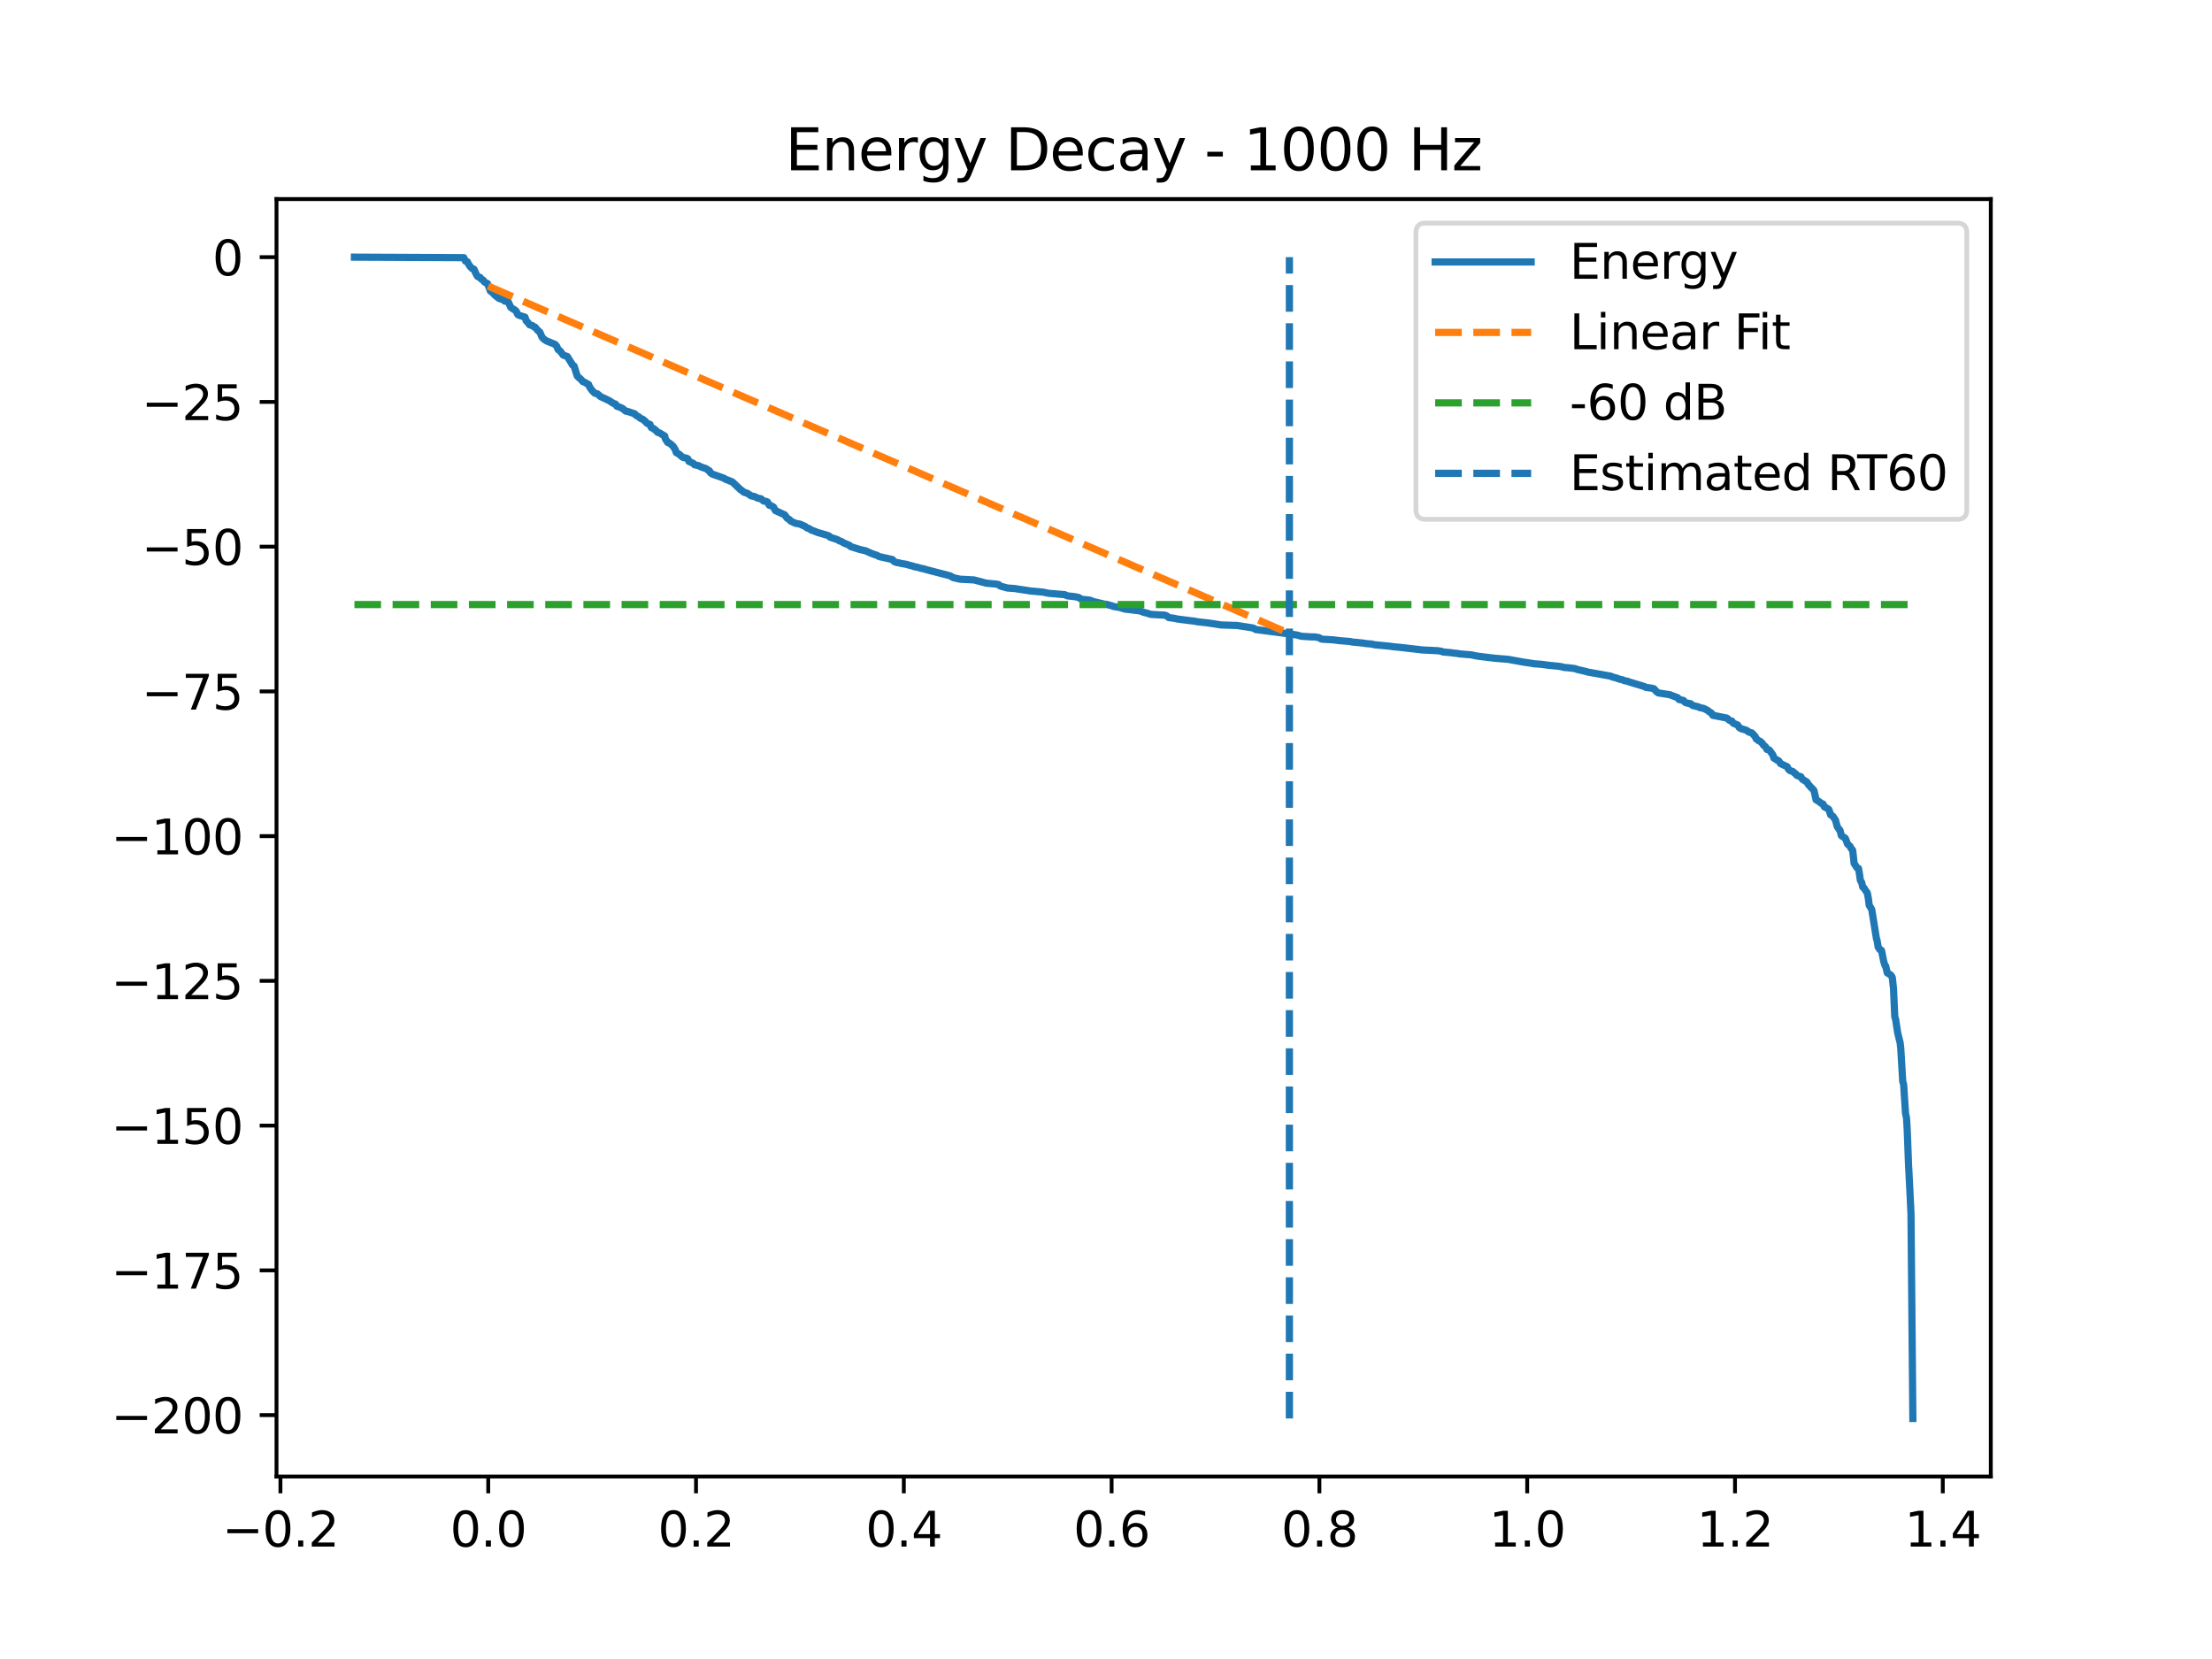 <?xml version="1.0" encoding="utf-8" standalone="no"?>
<!DOCTYPE svg PUBLIC "-//W3C//DTD SVG 1.1//EN"
  "http://www.w3.org/Graphics/SVG/1.1/DTD/svg11.dtd">
<svg xmlns:xlink="http://www.w3.org/1999/xlink" width="460.8pt" height="345.6pt" viewBox="0 0 460.8 345.6" xmlns="http://www.w3.org/2000/svg" version="1.1">
 <defs>
  <style type="text/css">*{stroke-linejoin: round; stroke-linecap: butt}</style>
 </defs>
 <g id="figure_1">
  <g id="patch_1">
   <path d="M 0 345.6 
L 460.8 345.6 
L 460.8 0 
L 0 0 
z
" style="fill: #ffffff"/>
  </g>
  <g id="axes_1">
   <g id="patch_2">
    <path d="M 57.6 307.584 
L 414.72 307.584 
L 414.72 41.472 
L 57.6 41.472 
z
" style="fill: #ffffff"/>
   </g>
   <g id="matplotlib.axis_1">
    <g id="xtick_1">
     <g id="line2d_1">
      <defs>
       <path id="m6e3d373d7e" d="M 0 0 
L 0 3.5 
" style="stroke: #000000; stroke-width: 0.8"/>
      </defs>
      <g>
       <use xlink:href="#m6e3d373d7e" x="58.421" y="307.584" style="stroke: #000000; stroke-width: 0.8"/>
      </g>
     </g>
     <g id="text_1">
      <!-- −0.2 -->
      <g transform="translate(46.279 322.182) scale(0.1 -0.1)">
       <defs>
        <path id="DejaVuSans-2212" d="M 678 2272 
L 4684 2272 
L 4684 1741 
L 678 1741 
L 678 2272 
z
" transform="scale(0.016)"/>
        <path id="DejaVuSans-30" d="M 2034 4250 
Q 1547 4250 1301 3770 
Q 1056 3291 1056 2328 
Q 1056 1369 1301 889 
Q 1547 409 2034 409 
Q 2525 409 2770 889 
Q 3016 1369 3016 2328 
Q 3016 3291 2770 3770 
Q 2525 4250 2034 4250 
z
M 2034 4750 
Q 2819 4750 3233 4129 
Q 3647 3509 3647 2328 
Q 3647 1150 3233 529 
Q 2819 -91 2034 -91 
Q 1250 -91 836 529 
Q 422 1150 422 2328 
Q 422 3509 836 4129 
Q 1250 4750 2034 4750 
z
" transform="scale(0.016)"/>
        <path id="DejaVuSans-2e" d="M 684 794 
L 1344 794 
L 1344 0 
L 684 0 
L 684 794 
z
" transform="scale(0.016)"/>
        <path id="DejaVuSans-32" d="M 1228 531 
L 3431 531 
L 3431 0 
L 469 0 
L 469 531 
Q 828 903 1448 1529 
Q 2069 2156 2228 2338 
Q 2531 2678 2651 2914 
Q 2772 3150 2772 3378 
Q 2772 3750 2511 3984 
Q 2250 4219 1831 4219 
Q 1534 4219 1204 4116 
Q 875 4013 500 3803 
L 500 4441 
Q 881 4594 1212 4672 
Q 1544 4750 1819 4750 
Q 2544 4750 2975 4387 
Q 3406 4025 3406 3419 
Q 3406 3131 3298 2873 
Q 3191 2616 2906 2266 
Q 2828 2175 2409 1742 
Q 1991 1309 1228 531 
z
" transform="scale(0.016)"/>
       </defs>
       <use xlink:href="#DejaVuSans-2212"/>
       <use xlink:href="#DejaVuSans-30" transform="translate(83.789 0)"/>
       <use xlink:href="#DejaVuSans-2e" transform="translate(147.412 0)"/>
       <use xlink:href="#DejaVuSans-32" transform="translate(179.199 0)"/>
      </g>
     </g>
    </g>
    <g id="xtick_2">
     <g id="line2d_2">
      <g>
       <use xlink:href="#m6e3d373d7e" x="101.708" y="307.584" style="stroke: #000000; stroke-width: 0.8"/>
      </g>
     </g>
     <g id="text_2">
      <!-- 0.0 -->
      <g transform="translate(93.756 322.182) scale(0.1 -0.1)">
       <use xlink:href="#DejaVuSans-30"/>
       <use xlink:href="#DejaVuSans-2e" transform="translate(63.623 0)"/>
       <use xlink:href="#DejaVuSans-30" transform="translate(95.41 0)"/>
      </g>
     </g>
    </g>
    <g id="xtick_3">
     <g id="line2d_3">
      <g>
       <use xlink:href="#m6e3d373d7e" x="144.995" y="307.584" style="stroke: #000000; stroke-width: 0.8"/>
      </g>
     </g>
     <g id="text_3">
      <!-- 0.2 -->
      <g transform="translate(137.044 322.182) scale(0.1 -0.1)">
       <use xlink:href="#DejaVuSans-30"/>
       <use xlink:href="#DejaVuSans-2e" transform="translate(63.623 0)"/>
       <use xlink:href="#DejaVuSans-32" transform="translate(95.41 0)"/>
      </g>
     </g>
    </g>
    <g id="xtick_4">
     <g id="line2d_4">
      <g>
       <use xlink:href="#m6e3d373d7e" x="188.282" y="307.584" style="stroke: #000000; stroke-width: 0.8"/>
      </g>
     </g>
     <g id="text_4">
      <!-- 0.4 -->
      <g transform="translate(180.331 322.182) scale(0.1 -0.1)">
       <defs>
        <path id="DejaVuSans-34" d="M 2419 4116 
L 825 1625 
L 2419 1625 
L 2419 4116 
z
M 2253 4666 
L 3047 4666 
L 3047 1625 
L 3713 1625 
L 3713 1100 
L 3047 1100 
L 3047 0 
L 2419 0 
L 2419 1100 
L 313 1100 
L 313 1709 
L 2253 4666 
z
" transform="scale(0.016)"/>
       </defs>
       <use xlink:href="#DejaVuSans-30"/>
       <use xlink:href="#DejaVuSans-2e" transform="translate(63.623 0)"/>
       <use xlink:href="#DejaVuSans-34" transform="translate(95.41 0)"/>
      </g>
     </g>
    </g>
    <g id="xtick_5">
     <g id="line2d_5">
      <g>
       <use xlink:href="#m6e3d373d7e" x="231.57" y="307.584" style="stroke: #000000; stroke-width: 0.8"/>
      </g>
     </g>
     <g id="text_5">
      <!-- 0.6 -->
      <g transform="translate(223.618 322.182) scale(0.1 -0.1)">
       <defs>
        <path id="DejaVuSans-36" d="M 2113 2584 
Q 1688 2584 1439 2293 
Q 1191 2003 1191 1497 
Q 1191 994 1439 701 
Q 1688 409 2113 409 
Q 2538 409 2786 701 
Q 3034 994 3034 1497 
Q 3034 2003 2786 2293 
Q 2538 2584 2113 2584 
z
M 3366 4563 
L 3366 3988 
Q 3128 4100 2886 4159 
Q 2644 4219 2406 4219 
Q 1781 4219 1451 3797 
Q 1122 3375 1075 2522 
Q 1259 2794 1537 2939 
Q 1816 3084 2150 3084 
Q 2853 3084 3261 2657 
Q 3669 2231 3669 1497 
Q 3669 778 3244 343 
Q 2819 -91 2113 -91 
Q 1303 -91 875 529 
Q 447 1150 447 2328 
Q 447 3434 972 4092 
Q 1497 4750 2381 4750 
Q 2619 4750 2861 4703 
Q 3103 4656 3366 4563 
z
" transform="scale(0.016)"/>
       </defs>
       <use xlink:href="#DejaVuSans-30"/>
       <use xlink:href="#DejaVuSans-2e" transform="translate(63.623 0)"/>
       <use xlink:href="#DejaVuSans-36" transform="translate(95.41 0)"/>
      </g>
     </g>
    </g>
    <g id="xtick_6">
     <g id="line2d_6">
      <g>
       <use xlink:href="#m6e3d373d7e" x="274.857" y="307.584" style="stroke: #000000; stroke-width: 0.8"/>
      </g>
     </g>
     <g id="text_6">
      <!-- 0.8 -->
      <g transform="translate(266.905 322.182) scale(0.1 -0.1)">
       <defs>
        <path id="DejaVuSans-38" d="M 2034 2216 
Q 1584 2216 1326 1975 
Q 1069 1734 1069 1313 
Q 1069 891 1326 650 
Q 1584 409 2034 409 
Q 2484 409 2743 651 
Q 3003 894 3003 1313 
Q 3003 1734 2745 1975 
Q 2488 2216 2034 2216 
z
M 1403 2484 
Q 997 2584 770 2862 
Q 544 3141 544 3541 
Q 544 4100 942 4425 
Q 1341 4750 2034 4750 
Q 2731 4750 3128 4425 
Q 3525 4100 3525 3541 
Q 3525 3141 3298 2862 
Q 3072 2584 2669 2484 
Q 3125 2378 3379 2068 
Q 3634 1759 3634 1313 
Q 3634 634 3220 271 
Q 2806 -91 2034 -91 
Q 1263 -91 848 271 
Q 434 634 434 1313 
Q 434 1759 690 2068 
Q 947 2378 1403 2484 
z
M 1172 3481 
Q 1172 3119 1398 2916 
Q 1625 2713 2034 2713 
Q 2441 2713 2670 2916 
Q 2900 3119 2900 3481 
Q 2900 3844 2670 4047 
Q 2441 4250 2034 4250 
Q 1625 4250 1398 4047 
Q 1172 3844 1172 3481 
z
" transform="scale(0.016)"/>
       </defs>
       <use xlink:href="#DejaVuSans-30"/>
       <use xlink:href="#DejaVuSans-2e" transform="translate(63.623 0)"/>
       <use xlink:href="#DejaVuSans-38" transform="translate(95.41 0)"/>
      </g>
     </g>
    </g>
    <g id="xtick_7">
     <g id="line2d_7">
      <g>
       <use xlink:href="#m6e3d373d7e" x="318.144" y="307.584" style="stroke: #000000; stroke-width: 0.8"/>
      </g>
     </g>
     <g id="text_7">
      <!-- 1.0 -->
      <g transform="translate(310.193 322.182) scale(0.1 -0.1)">
       <defs>
        <path id="DejaVuSans-31" d="M 794 531 
L 1825 531 
L 1825 4091 
L 703 3866 
L 703 4441 
L 1819 4666 
L 2450 4666 
L 2450 531 
L 3481 531 
L 3481 0 
L 794 0 
L 794 531 
z
" transform="scale(0.016)"/>
       </defs>
       <use xlink:href="#DejaVuSans-31"/>
       <use xlink:href="#DejaVuSans-2e" transform="translate(63.623 0)"/>
       <use xlink:href="#DejaVuSans-30" transform="translate(95.41 0)"/>
      </g>
     </g>
    </g>
    <g id="xtick_8">
     <g id="line2d_8">
      <g>
       <use xlink:href="#m6e3d373d7e" x="361.432" y="307.584" style="stroke: #000000; stroke-width: 0.8"/>
      </g>
     </g>
     <g id="text_8">
      <!-- 1.2 -->
      <g transform="translate(353.48 322.182) scale(0.1 -0.1)">
       <use xlink:href="#DejaVuSans-31"/>
       <use xlink:href="#DejaVuSans-2e" transform="translate(63.623 0)"/>
       <use xlink:href="#DejaVuSans-32" transform="translate(95.41 0)"/>
      </g>
     </g>
    </g>
    <g id="xtick_9">
     <g id="line2d_9">
      <g>
       <use xlink:href="#m6e3d373d7e" x="404.719" y="307.584" style="stroke: #000000; stroke-width: 0.8"/>
      </g>
     </g>
     <g id="text_9">
      <!-- 1.4 -->
      <g transform="translate(396.767 322.182) scale(0.1 -0.1)">
       <use xlink:href="#DejaVuSans-31"/>
       <use xlink:href="#DejaVuSans-2e" transform="translate(63.623 0)"/>
       <use xlink:href="#DejaVuSans-34" transform="translate(95.41 0)"/>
      </g>
     </g>
    </g>
   </g>
   <g id="matplotlib.axis_2">
    <g id="ytick_1">
     <g id="line2d_10">
      <defs>
       <path id="m3de8c22904" d="M 0 0 
L -3.5 0 
" style="stroke: #000000; stroke-width: 0.8"/>
      </defs>
      <g>
       <use xlink:href="#m3de8c22904" x="57.6" y="294.797" style="stroke: #000000; stroke-width: 0.8"/>
      </g>
     </g>
     <g id="text_10">
      <!-- −200 -->
      <g transform="translate(23.133 298.596) scale(0.1 -0.1)">
       <use xlink:href="#DejaVuSans-2212"/>
       <use xlink:href="#DejaVuSans-32" transform="translate(83.789 0)"/>
       <use xlink:href="#DejaVuSans-30" transform="translate(147.412 0)"/>
       <use xlink:href="#DejaVuSans-30" transform="translate(211.035 0)"/>
      </g>
     </g>
    </g>
    <g id="ytick_2">
     <g id="line2d_11">
      <g>
       <use xlink:href="#m3de8c22904" x="57.6" y="264.643" style="stroke: #000000; stroke-width: 0.8"/>
      </g>
     </g>
     <g id="text_11">
      <!-- −175 -->
      <g transform="translate(23.133 268.442) scale(0.1 -0.1)">
       <defs>
        <path id="DejaVuSans-37" d="M 525 4666 
L 3525 4666 
L 3525 4397 
L 1831 0 
L 1172 0 
L 2766 4134 
L 525 4134 
L 525 4666 
z
" transform="scale(0.016)"/>
        <path id="DejaVuSans-35" d="M 691 4666 
L 3169 4666 
L 3169 4134 
L 1269 4134 
L 1269 2991 
Q 1406 3038 1543 3061 
Q 1681 3084 1819 3084 
Q 2600 3084 3056 2656 
Q 3513 2228 3513 1497 
Q 3513 744 3044 326 
Q 2575 -91 1722 -91 
Q 1428 -91 1123 -41 
Q 819 9 494 109 
L 494 744 
Q 775 591 1075 516 
Q 1375 441 1709 441 
Q 2250 441 2565 725 
Q 2881 1009 2881 1497 
Q 2881 1984 2565 2268 
Q 2250 2553 1709 2553 
Q 1456 2553 1204 2497 
Q 953 2441 691 2322 
L 691 4666 
z
" transform="scale(0.016)"/>
       </defs>
       <use xlink:href="#DejaVuSans-2212"/>
       <use xlink:href="#DejaVuSans-31" transform="translate(83.789 0)"/>
       <use xlink:href="#DejaVuSans-37" transform="translate(147.412 0)"/>
       <use xlink:href="#DejaVuSans-35" transform="translate(211.035 0)"/>
      </g>
     </g>
    </g>
    <g id="ytick_3">
     <g id="line2d_12">
      <g>
       <use xlink:href="#m3de8c22904" x="57.6" y="234.49" style="stroke: #000000; stroke-width: 0.8"/>
      </g>
     </g>
     <g id="text_12">
      <!-- −150 -->
      <g transform="translate(23.133 238.289) scale(0.1 -0.1)">
       <use xlink:href="#DejaVuSans-2212"/>
       <use xlink:href="#DejaVuSans-31" transform="translate(83.789 0)"/>
       <use xlink:href="#DejaVuSans-35" transform="translate(147.412 0)"/>
       <use xlink:href="#DejaVuSans-30" transform="translate(211.035 0)"/>
      </g>
     </g>
    </g>
    <g id="ytick_4">
     <g id="line2d_13">
      <g>
       <use xlink:href="#m3de8c22904" x="57.6" y="204.336" style="stroke: #000000; stroke-width: 0.8"/>
      </g>
     </g>
     <g id="text_13">
      <!-- −125 -->
      <g transform="translate(23.133 208.135) scale(0.1 -0.1)">
       <use xlink:href="#DejaVuSans-2212"/>
       <use xlink:href="#DejaVuSans-31" transform="translate(83.789 0)"/>
       <use xlink:href="#DejaVuSans-32" transform="translate(147.412 0)"/>
       <use xlink:href="#DejaVuSans-35" transform="translate(211.035 0)"/>
      </g>
     </g>
    </g>
    <g id="ytick_5">
     <g id="line2d_14">
      <g>
       <use xlink:href="#m3de8c22904" x="57.6" y="174.182" style="stroke: #000000; stroke-width: 0.8"/>
      </g>
     </g>
     <g id="text_14">
      <!-- −100 -->
      <g transform="translate(23.133 177.982) scale(0.1 -0.1)">
       <use xlink:href="#DejaVuSans-2212"/>
       <use xlink:href="#DejaVuSans-31" transform="translate(83.789 0)"/>
       <use xlink:href="#DejaVuSans-30" transform="translate(147.412 0)"/>
       <use xlink:href="#DejaVuSans-30" transform="translate(211.035 0)"/>
      </g>
     </g>
    </g>
    <g id="ytick_6">
     <g id="line2d_15">
      <g>
       <use xlink:href="#m3de8c22904" x="57.6" y="144.029" style="stroke: #000000; stroke-width: 0.8"/>
      </g>
     </g>
     <g id="text_15">
      <!-- −75 -->
      <g transform="translate(29.495 147.828) scale(0.1 -0.1)">
       <use xlink:href="#DejaVuSans-2212"/>
       <use xlink:href="#DejaVuSans-37" transform="translate(83.789 0)"/>
       <use xlink:href="#DejaVuSans-35" transform="translate(147.412 0)"/>
      </g>
     </g>
    </g>
    <g id="ytick_7">
     <g id="line2d_16">
      <g>
       <use xlink:href="#m3de8c22904" x="57.6" y="113.875" style="stroke: #000000; stroke-width: 0.8"/>
      </g>
     </g>
     <g id="text_16">
      <!-- −50 -->
      <g transform="translate(29.495 117.674) scale(0.1 -0.1)">
       <use xlink:href="#DejaVuSans-2212"/>
       <use xlink:href="#DejaVuSans-35" transform="translate(83.789 0)"/>
       <use xlink:href="#DejaVuSans-30" transform="translate(147.412 0)"/>
      </g>
     </g>
    </g>
    <g id="ytick_8">
     <g id="line2d_17">
      <g>
       <use xlink:href="#m3de8c22904" x="57.6" y="83.722" style="stroke: #000000; stroke-width: 0.8"/>
      </g>
     </g>
     <g id="text_17">
      <!-- −25 -->
      <g transform="translate(29.495 87.521) scale(0.1 -0.1)">
       <use xlink:href="#DejaVuSans-2212"/>
       <use xlink:href="#DejaVuSans-32" transform="translate(83.789 0)"/>
       <use xlink:href="#DejaVuSans-35" transform="translate(147.412 0)"/>
      </g>
     </g>
    </g>
    <g id="ytick_9">
     <g id="line2d_18">
      <g>
       <use xlink:href="#m3de8c22904" x="57.6" y="53.568" style="stroke: #000000; stroke-width: 0.8"/>
      </g>
     </g>
     <g id="text_18">
      <!-- 0 -->
      <g transform="translate(44.237 57.367) scale(0.1 -0.1)">
       <use xlink:href="#DejaVuSans-30"/>
      </g>
     </g>
    </g>
   </g>
   <g id="line2d_19">
    <path d="M 73.833 53.568 
L 96.622 53.674 
L 96.951 54.385 
L 97.348 54.523 
L 97.618 55.046 
L 97.744 55.229 
L 97.925 55.505 
L 98.182 55.763 
L 98.344 55.939 
L 98.565 55.985 
L 98.75 56.104 
L 99.232 57.172 
L 99.296 57.279 
L 99.498 57.595 
L 99.701 57.684 
L 100.017 57.794 
L 100.197 58.083 
L 100.684 58.389 
L 100.865 58.692 
L 101.099 58.849 
L 101.564 59.082 
L 102.154 60.637 
L 102.398 60.755 
L 102.84 61.195 
L 103.002 61.397 
L 103.277 61.623 
L 103.448 61.77 
L 103.701 61.967 
L 104.044 62.205 
L 104.567 62.345 
L 104.923 62.512 
L 105.126 62.719 
L 105.608 62.809 
L 105.906 62.939 
L 106.388 64.006 
L 106.641 64.209 
L 106.952 64.407 
L 107.209 64.54 
L 107.416 64.722 
L 107.534 64.822 
L 107.809 65.429 
L 107.881 65.528 
L 108.043 65.653 
L 108.535 65.811 
L 109.364 66.067 
L 109.626 66.849 
L 110 67.209 
L 110.162 67.456 
L 110.32 67.67 
L 110.97 67.854 
L 111.159 68.052 
L 111.475 68.161 
L 112.074 68.883 
L 112.232 68.994 
L 112.403 69.127 
L 112.516 69.3 
L 112.918 70.271 
L 113.481 70.792 
L 113.648 70.893 
L 113.937 71.065 
L 114.117 71.114 
L 114.383 71.234 
L 115.627 71.739 
L 115.93 72.079 
L 115.988 72.179 
L 116.281 72.843 
L 116.642 73.072 
L 117.336 73.982 
L 118.184 74.269 
L 118.973 75.551 
L 119.077 75.673 
L 119.226 75.998 
L 119.379 76.11 
L 119.582 76.235 
L 120.191 78.155 
L 120.249 78.324 
L 120.416 78.494 
L 120.655 78.738 
L 120.804 78.803 
L 121.255 79.294 
L 121.426 79.502 
L 121.674 79.582 
L 121.909 79.698 
L 122.215 79.893 
L 122.612 80.09 
L 122.824 80.618 
L 123.352 81.358 
L 123.482 81.497 
L 123.906 81.91 
L 124.461 82.05 
L 125.133 82.638 
L 125.318 82.711 
L 125.755 82.921 
L 125.917 82.984 
L 126.224 83.127 
L 126.436 83.249 
L 126.706 83.362 
L 126.932 83.487 
L 127.103 83.598 
L 127.825 84.048 
L 128.226 84.18 
L 128.505 84.633 
L 129.029 84.787 
L 129.222 84.902 
L 129.646 85.058 
L 130.35 85.64 
L 130.9 85.756 
L 131.143 85.843 
L 132.225 86.208 
L 132.491 86.523 
L 132.816 86.705 
L 133.163 86.891 
L 133.231 86.997 
L 133.398 87.123 
L 133.601 87.237 
L 133.781 87.273 
L 134.043 87.444 
L 134.232 87.628 
L 134.421 87.748 
L 134.638 88.039 
L 134.805 88.188 
L 135.413 88.415 
L 135.549 88.852 
L 135.711 89.105 
L 135.891 89.174 
L 136.184 89.291 
L 136.374 89.504 
L 136.559 89.581 
L 136.689 89.725 
L 136.987 90.056 
L 137.461 90.206 
L 137.69 90.36 
L 137.988 90.546 
L 138.281 90.711 
L 138.475 90.825 
L 138.525 91.166 
L 138.696 91.598 
L 138.827 91.737 
L 139.075 92.163 
L 139.278 92.208 
L 139.634 92.432 
L 140.184 92.924 
L 140.355 93.144 
L 140.531 93.464 
L 140.662 93.635 
L 140.883 94.29 
L 141.086 94.402 
L 141.311 94.524 
L 141.537 94.674 
L 142.114 95.189 
L 142.411 95.326 
L 142.957 95.422 
L 143.282 95.577 
L 143.521 96.127 
L 144.364 96.485 
L 144.49 96.594 
L 144.671 96.813 
L 145.167 96.92 
L 145.613 97.036 
L 145.947 97.245 
L 146.655 97.482 
L 147.092 97.632 
L 147.371 97.82 
L 147.547 97.984 
L 147.737 98.039 
L 147.84 98.15 
L 147.971 98.459 
L 148.341 98.743 
L 150.83 99.626 
L 151.006 99.756 
L 151.204 99.869 
L 151.903 100.115 
L 152.074 100.232 
L 152.341 100.29 
L 152.57 100.407 
L 153.54 101.304 
L 153.693 101.505 
L 153.887 101.612 
L 154.122 101.89 
L 154.32 102.054 
L 154.482 102.119 
L 154.784 102.387 
L 155.01 102.562 
L 155.65 102.742 
L 156.286 103.162 
L 156.462 103.295 
L 157.152 103.431 
L 157.873 103.776 
L 158.518 103.902 
L 158.888 104.221 
L 159.082 104.374 
L 159.307 104.423 
L 159.641 104.458 
L 159.875 104.571 
L 160.263 105.26 
L 160.732 105.39 
L 160.908 105.49 
L 161.138 105.64 
L 161.53 106.363 
L 161.71 106.442 
L 163.469 107.254 
L 163.96 107.935 
L 164.515 108.284 
L 164.686 108.535 
L 165.466 108.899 
L 165.629 108.992 
L 166.621 109.179 
L 167.721 109.659 
L 167.919 109.82 
L 168.127 109.978 
L 168.325 110.037 
L 168.641 110.154 
L 168.934 110.386 
L 170.003 110.788 
L 170.246 110.899 
L 172.063 111.426 
L 172.253 111.483 
L 172.695 111.649 
L 172.934 111.914 
L 174.408 112.398 
L 174.909 112.685 
L 175.305 112.818 
L 175.788 113.119 
L 176.978 113.607 
L 177.154 113.837 
L 177.434 113.941 
L 178.755 114.347 
L 178.931 114.422 
L 180.401 114.767 
L 180.635 114.891 
L 181.586 115.307 
L 181.893 115.415 
L 182.119 115.52 
L 182.655 115.66 
L 182.984 115.866 
L 183.282 115.977 
L 183.692 116.068 
L 185.911 116.565 
L 186.213 116.936 
L 186.461 117.08 
L 186.894 117.199 
L 187.272 117.255 
L 187.674 117.367 
L 188.558 117.512 
L 188.842 117.571 
L 189.229 117.684 
L 189.915 117.872 
L 190.348 117.982 
L 190.542 118.085 
L 190.956 118.13 
L 191.75 118.358 
L 192.061 118.428 
L 192.62 118.539 
L 192.837 118.633 
L 197.9 119.948 
L 198.626 120.349 
L 200.02 120.658 
L 202.896 120.808 
L 205.201 121.415 
L 205.394 121.476 
L 206.535 121.587 
L 207.491 121.665 
L 208.032 121.773 
L 208.28 122.032 
L 208.551 122.137 
L 209.877 122.495 
L 211.414 122.606 
L 211.842 122.679 
L 214.165 123.027 
L 214.548 123.103 
L 217.253 123.345 
L 218.435 123.596 
L 221.799 123.874 
L 222.195 124.058 
L 222.407 124.135 
L 222.854 124.177 
L 223.828 124.29 
L 224.644 124.442 
L 224.914 124.608 
L 225.081 124.716 
L 225.365 124.85 
L 225.785 124.885 
L 227.07 125.03 
L 227.719 125.304 
L 229.698 125.76 
L 229.928 125.834 
L 230.51 125.9 
L 230.907 126.009 
L 231.574 126.19 
L 231.863 126.307 
L 232.124 126.369 
L 233.256 126.545 
L 234.302 126.88 
L 235.524 127.017 
L 236.706 127.168 
L 237.58 127.28 
L 238.261 127.566 
L 239.041 127.754 
L 239.7 127.982 
L 241.972 128.117 
L 242.54 128.132 
L 242.978 128.255 
L 243.474 128.653 
L 244.524 128.79 
L 245.381 128.972 
L 247.284 129.206 
L 247.762 129.274 
L 248.957 129.405 
L 249.25 129.495 
L 250.301 129.617 
L 251.41 129.739 
L 253.921 130.108 
L 254.228 130.185 
L 257.695 130.296 
L 260.793 130.778 
L 261.28 130.92 
L 261.578 131.14 
L 268.905 132.098 
L 269.158 132.13 
L 270.163 132.284 
L 271.078 132.543 
L 272.828 132.655 
L 273.946 132.688 
L 274.789 132.83 
L 275.046 133.005 
L 275.245 133.122 
L 275.624 133.166 
L 277.657 133.283 
L 279.145 133.468 
L 281.179 133.627 
L 281.801 133.759 
L 283.018 133.867 
L 284.132 133.99 
L 284.425 134.05 
L 285.801 134.174 
L 286.337 134.311 
L 289.471 134.613 
L 290.467 134.745 
L 290.891 134.785 
L 292.01 134.896 
L 294.99 135.24 
L 295.265 135.271 
L 296.176 135.382 
L 296.667 135.413 
L 299.472 135.551 
L 300.266 135.672 
L 300.581 135.814 
L 300.974 135.849 
L 302.322 135.964 
L 302.597 136.023 
L 303.72 136.136 
L 303.963 136.206 
L 305.776 136.36 
L 306.367 136.396 
L 306.93 136.505 
L 307.174 136.569 
L 307.827 136.68 
L 308.152 136.734 
L 311.349 137.118 
L 314.14 137.348 
L 317.675 137.983 
L 318.519 138.097 
L 319.605 138.276 
L 321.134 138.389 
L 322.478 138.576 
L 324.029 138.731 
L 324.66 138.791 
L 325.485 138.927 
L 325.787 139.041 
L 326.513 139.087 
L 327.514 139.204 
L 328.073 139.278 
L 328.421 139.399 
L 328.678 139.489 
L 330.427 139.883 
L 330.648 139.978 
L 335.617 140.87 
L 335.856 141.024 
L 336.627 141.21 
L 337.281 141.451 
L 338.025 141.624 
L 338.377 141.796 
L 339.012 141.91 
L 339.387 142.056 
L 342.241 142.918 
L 342.624 143.052 
L 342.899 143.204 
L 343.995 143.344 
L 344.531 143.469 
L 345.064 144.058 
L 345.203 144.166 
L 345.451 144.347 
L 346.322 144.478 
L 346.633 144.535 
L 347.81 144.707 
L 349.51 145.356 
L 349.753 145.712 
L 349.942 145.755 
L 350.691 145.917 
L 350.966 146.247 
L 351.2 146.395 
L 351.494 146.47 
L 352.17 146.592 
L 352.598 146.956 
L 353.351 147.14 
L 353.829 147.255 
L 354.086 147.41 
L 354.889 147.566 
L 355.75 148.002 
L 355.989 148.215 
L 356.548 148.575 
L 356.805 149.015 
L 359.614 149.557 
L 359.862 149.679 
L 360.11 149.92 
L 360.241 150.028 
L 360.431 150.119 
L 360.809 150.236 
L 360.949 150.53 
L 361.116 150.677 
L 361.445 150.814 
L 361.973 151.018 
L 362.333 151.581 
L 362.478 151.663 
L 362.667 151.775 
L 362.829 151.839 
L 363.343 151.974 
L 363.781 152.129 
L 364.047 152.275 
L 364.268 152.484 
L 364.949 152.68 
L 365.648 153.45 
L 365.85 153.922 
L 366.031 154.029 
L 366.18 154.157 
L 366.383 154.32 
L 366.662 154.424 
L 366.888 154.616 
L 367.131 154.855 
L 367.343 155.207 
L 367.807 155.578 
L 368.073 156.107 
L 368.542 156.217 
L 368.691 156.382 
L 368.903 156.688 
L 368.989 156.797 
L 369.331 157.277 
L 369.53 157.93 
L 369.913 158.138 
L 370.161 158.338 
L 370.495 158.464 
L 370.738 158.77 
L 370.919 159.075 
L 372.289 159.708 
L 372.596 160.29 
L 372.826 160.491 
L 373.015 160.576 
L 373.457 160.701 
L 373.665 160.878 
L 373.832 161.05 
L 374.089 161.201 
L 374.291 161.508 
L 374.711 161.687 
L 375.148 161.796 
L 375.405 162.236 
L 375.586 162.426 
L 375.852 162.561 
L 376.393 162.901 
L 376.771 163.503 
L 376.943 163.647 
L 377.254 164.056 
L 377.443 164.166 
L 377.89 164.703 
L 378.318 166.612 
L 378.611 166.782 
L 378.954 166.991 
L 379.31 167.291 
L 379.766 167.489 
L 380.045 168.087 
L 380.262 168.175 
L 380.73 168.457 
L 380.956 168.597 
L 381.078 168.883 
L 381.339 169.728 
L 381.817 170.024 
L 382.264 170.69 
L 382.358 170.812 
L 382.543 171.501 
L 382.723 172.205 
L 382.904 172.443 
L 383.129 172.785 
L 383.305 172.974 
L 383.58 174.052 
L 383.81 174.246 
L 384.396 174.605 
L 384.653 175.221 
L 384.825 175.696 
L 384.879 175.822 
L 385.037 175.984 
L 385.397 176.286 
L 385.632 176.768 
L 385.772 176.894 
L 385.943 177.137 
L 386.074 178.251 
L 386.25 179.883 
L 386.331 179.985 
L 386.863 180.807 
L 387.165 180.916 
L 387.377 182.179 
L 387.544 183.396 
L 387.828 183.838 
L 388.04 184.795 
L 388.216 184.885 
L 388.355 185.071 
L 388.761 185.706 
L 388.928 185.891 
L 389.014 186.086 
L 389.23 187.281 
L 389.392 188.598 
L 389.483 188.732 
L 389.848 189.33 
L 389.911 189.426 
L 390.745 194.585 
L 390.907 195.562 
L 391.038 195.938 
L 391.255 197.303 
L 391.358 197.411 
L 391.557 197.764 
L 391.697 197.894 
L 391.863 197.92 
L 391.958 198.02 
L 392.22 199.322 
L 392.409 200.298 
L 392.45 200.403 
L 392.666 201.106 
L 392.815 201.23 
L 393.153 202.664 
L 393.509 202.892 
L 393.708 202.992 
L 393.87 203.11 
L 394.118 203.478 
L 394.195 203.606 
L 394.452 205.936 
L 394.718 211.825 
L 394.853 212.238 
L 394.894 212.354 
L 395.313 215.117 
L 395.768 216.985 
L 395.818 217.091 
L 395.962 218.377 
L 396.373 225.272 
L 396.566 225.943 
L 396.963 232.074 
L 397.017 232.185 
L 397.171 232.982 
L 397.315 235.528 
L 397.608 243.265 
L 397.626 243.354 
L 398.095 252.761 
L 398.483 295.488 
L 398.483 295.488 
" clip-path="url(#p2e3e60acab)" style="fill: none; stroke: #1f77b4; stroke-width: 1.5; stroke-linecap: square"/>
   </g>
   <g id="line2d_20">
    <path d="M 101.708 59.604 
L 268.603 131.967 
" clip-path="url(#p2e3e60acab)" style="fill: none; stroke-dasharray: 5.55,2.4; stroke-dashoffset: 0; stroke: #ff7f0e; stroke-width: 1.5"/>
   </g>
   <g id="line2d_21">
    <path d="M 73.833 125.937 
L 398.487 125.937 
L 398.487 125.937 
" clip-path="url(#p2e3e60acab)" style="fill: none; stroke-dasharray: 5.55,2.4; stroke-dashoffset: 0; stroke: #2ca02c; stroke-width: 1.5"/>
   </g>
   <g id="LineCollection_1">
    <path d="M 268.603 295.488 
L 268.603 53.568 
" clip-path="url(#p2e3e60acab)" style="fill: none; stroke-dasharray: 5.55,2.4; stroke-dashoffset: 0; stroke: #1f77b4; stroke-width: 1.5"/>
   </g>
   <g id="patch_3">
    <path d="M 57.6 307.584 
L 57.6 41.472 
" style="fill: none; stroke: #000000; stroke-width: 0.8; stroke-linejoin: miter; stroke-linecap: square"/>
   </g>
   <g id="patch_4">
    <path d="M 414.72 307.584 
L 414.72 41.472 
" style="fill: none; stroke: #000000; stroke-width: 0.8; stroke-linejoin: miter; stroke-linecap: square"/>
   </g>
   <g id="patch_5">
    <path d="M 57.6 307.584 
L 414.72 307.584 
" style="fill: none; stroke: #000000; stroke-width: 0.8; stroke-linejoin: miter; stroke-linecap: square"/>
   </g>
   <g id="patch_6">
    <path d="M 57.6 41.472 
L 414.72 41.472 
" style="fill: none; stroke: #000000; stroke-width: 0.8; stroke-linejoin: miter; stroke-linecap: square"/>
   </g>
   <g id="text_19">
    <!-- Energy Decay - 1000 Hz -->
    <g transform="translate(163.59 35.472) scale(0.12 -0.12)">
     <defs>
      <path id="DejaVuSans-45" d="M 628 4666 
L 3578 4666 
L 3578 4134 
L 1259 4134 
L 1259 2753 
L 3481 2753 
L 3481 2222 
L 1259 2222 
L 1259 531 
L 3634 531 
L 3634 0 
L 628 0 
L 628 4666 
z
" transform="scale(0.016)"/>
      <path id="DejaVuSans-6e" d="M 3513 2113 
L 3513 0 
L 2938 0 
L 2938 2094 
Q 2938 2591 2744 2837 
Q 2550 3084 2163 3084 
Q 1697 3084 1428 2787 
Q 1159 2491 1159 1978 
L 1159 0 
L 581 0 
L 581 3500 
L 1159 3500 
L 1159 2956 
Q 1366 3272 1645 3428 
Q 1925 3584 2291 3584 
Q 2894 3584 3203 3211 
Q 3513 2838 3513 2113 
z
" transform="scale(0.016)"/>
      <path id="DejaVuSans-65" d="M 3597 1894 
L 3597 1613 
L 953 1613 
Q 991 1019 1311 708 
Q 1631 397 2203 397 
Q 2534 397 2845 478 
Q 3156 559 3463 722 
L 3463 178 
Q 3153 47 2828 -22 
Q 2503 -91 2169 -91 
Q 1331 -91 842 396 
Q 353 884 353 1716 
Q 353 2575 817 3079 
Q 1281 3584 2069 3584 
Q 2775 3584 3186 3129 
Q 3597 2675 3597 1894 
z
M 3022 2063 
Q 3016 2534 2758 2815 
Q 2500 3097 2075 3097 
Q 1594 3097 1305 2825 
Q 1016 2553 972 2059 
L 3022 2063 
z
" transform="scale(0.016)"/>
      <path id="DejaVuSans-72" d="M 2631 2963 
Q 2534 3019 2420 3045 
Q 2306 3072 2169 3072 
Q 1681 3072 1420 2755 
Q 1159 2438 1159 1844 
L 1159 0 
L 581 0 
L 581 3500 
L 1159 3500 
L 1159 2956 
Q 1341 3275 1631 3429 
Q 1922 3584 2338 3584 
Q 2397 3584 2469 3576 
Q 2541 3569 2628 3553 
L 2631 2963 
z
" transform="scale(0.016)"/>
      <path id="DejaVuSans-67" d="M 2906 1791 
Q 2906 2416 2648 2759 
Q 2391 3103 1925 3103 
Q 1463 3103 1205 2759 
Q 947 2416 947 1791 
Q 947 1169 1205 825 
Q 1463 481 1925 481 
Q 2391 481 2648 825 
Q 2906 1169 2906 1791 
z
M 3481 434 
Q 3481 -459 3084 -895 
Q 2688 -1331 1869 -1331 
Q 1566 -1331 1297 -1286 
Q 1028 -1241 775 -1147 
L 775 -588 
Q 1028 -725 1275 -790 
Q 1522 -856 1778 -856 
Q 2344 -856 2625 -561 
Q 2906 -266 2906 331 
L 2906 616 
Q 2728 306 2450 153 
Q 2172 0 1784 0 
Q 1141 0 747 490 
Q 353 981 353 1791 
Q 353 2603 747 3093 
Q 1141 3584 1784 3584 
Q 2172 3584 2450 3431 
Q 2728 3278 2906 2969 
L 2906 3500 
L 3481 3500 
L 3481 434 
z
" transform="scale(0.016)"/>
      <path id="DejaVuSans-79" d="M 2059 -325 
Q 1816 -950 1584 -1140 
Q 1353 -1331 966 -1331 
L 506 -1331 
L 506 -850 
L 844 -850 
Q 1081 -850 1212 -737 
Q 1344 -625 1503 -206 
L 1606 56 
L 191 3500 
L 800 3500 
L 1894 763 
L 2988 3500 
L 3597 3500 
L 2059 -325 
z
" transform="scale(0.016)"/>
      <path id="DejaVuSans-20" transform="scale(0.016)"/>
      <path id="DejaVuSans-44" d="M 1259 4147 
L 1259 519 
L 2022 519 
Q 2988 519 3436 956 
Q 3884 1394 3884 2338 
Q 3884 3275 3436 3711 
Q 2988 4147 2022 4147 
L 1259 4147 
z
M 628 4666 
L 1925 4666 
Q 3281 4666 3915 4102 
Q 4550 3538 4550 2338 
Q 4550 1131 3912 565 
Q 3275 0 1925 0 
L 628 0 
L 628 4666 
z
" transform="scale(0.016)"/>
      <path id="DejaVuSans-63" d="M 3122 3366 
L 3122 2828 
Q 2878 2963 2633 3030 
Q 2388 3097 2138 3097 
Q 1578 3097 1268 2742 
Q 959 2388 959 1747 
Q 959 1106 1268 751 
Q 1578 397 2138 397 
Q 2388 397 2633 464 
Q 2878 531 3122 666 
L 3122 134 
Q 2881 22 2623 -34 
Q 2366 -91 2075 -91 
Q 1284 -91 818 406 
Q 353 903 353 1747 
Q 353 2603 823 3093 
Q 1294 3584 2113 3584 
Q 2378 3584 2631 3529 
Q 2884 3475 3122 3366 
z
" transform="scale(0.016)"/>
      <path id="DejaVuSans-61" d="M 2194 1759 
Q 1497 1759 1228 1600 
Q 959 1441 959 1056 
Q 959 750 1161 570 
Q 1363 391 1709 391 
Q 2188 391 2477 730 
Q 2766 1069 2766 1631 
L 2766 1759 
L 2194 1759 
z
M 3341 1997 
L 3341 0 
L 2766 0 
L 2766 531 
Q 2569 213 2275 61 
Q 1981 -91 1556 -91 
Q 1019 -91 701 211 
Q 384 513 384 1019 
Q 384 1609 779 1909 
Q 1175 2209 1959 2209 
L 2766 2209 
L 2766 2266 
Q 2766 2663 2505 2880 
Q 2244 3097 1772 3097 
Q 1472 3097 1187 3025 
Q 903 2953 641 2809 
L 641 3341 
Q 956 3463 1253 3523 
Q 1550 3584 1831 3584 
Q 2591 3584 2966 3190 
Q 3341 2797 3341 1997 
z
" transform="scale(0.016)"/>
      <path id="DejaVuSans-2d" d="M 313 2009 
L 1997 2009 
L 1997 1497 
L 313 1497 
L 313 2009 
z
" transform="scale(0.016)"/>
      <path id="DejaVuSans-48" d="M 628 4666 
L 1259 4666 
L 1259 2753 
L 3553 2753 
L 3553 4666 
L 4184 4666 
L 4184 0 
L 3553 0 
L 3553 2222 
L 1259 2222 
L 1259 0 
L 628 0 
L 628 4666 
z
" transform="scale(0.016)"/>
      <path id="DejaVuSans-7a" d="M 353 3500 
L 3084 3500 
L 3084 2975 
L 922 459 
L 3084 459 
L 3084 0 
L 275 0 
L 275 525 
L 2438 3041 
L 353 3041 
L 353 3500 
z
" transform="scale(0.016)"/>
     </defs>
     <use xlink:href="#DejaVuSans-45"/>
     <use xlink:href="#DejaVuSans-6e" transform="translate(63.184 0)"/>
     <use xlink:href="#DejaVuSans-65" transform="translate(126.562 0)"/>
     <use xlink:href="#DejaVuSans-72" transform="translate(188.086 0)"/>
     <use xlink:href="#DejaVuSans-67" transform="translate(227.449 0)"/>
     <use xlink:href="#DejaVuSans-79" transform="translate(290.926 0)"/>
     <use xlink:href="#DejaVuSans-20" transform="translate(350.105 0)"/>
     <use xlink:href="#DejaVuSans-44" transform="translate(381.893 0)"/>
     <use xlink:href="#DejaVuSans-65" transform="translate(458.895 0)"/>
     <use xlink:href="#DejaVuSans-63" transform="translate(520.418 0)"/>
     <use xlink:href="#DejaVuSans-61" transform="translate(575.398 0)"/>
     <use xlink:href="#DejaVuSans-79" transform="translate(636.678 0)"/>
     <use xlink:href="#DejaVuSans-20" transform="translate(695.857 0)"/>
     <use xlink:href="#DejaVuSans-2d" transform="translate(727.645 0)"/>
     <use xlink:href="#DejaVuSans-20" transform="translate(763.729 0)"/>
     <use xlink:href="#DejaVuSans-31" transform="translate(795.516 0)"/>
     <use xlink:href="#DejaVuSans-30" transform="translate(859.139 0)"/>
     <use xlink:href="#DejaVuSans-30" transform="translate(922.762 0)"/>
     <use xlink:href="#DejaVuSans-30" transform="translate(986.385 0)"/>
     <use xlink:href="#DejaVuSans-20" transform="translate(1050.008 0)"/>
     <use xlink:href="#DejaVuSans-48" transform="translate(1081.795 0)"/>
     <use xlink:href="#DejaVuSans-7a" transform="translate(1156.99 0)"/>
    </g>
   </g>
   <g id="legend_1">
    <g id="patch_7">
     <path d="M 296.968 108.184 
L 407.72 108.184 
Q 409.72 108.184 409.72 106.184 
L 409.72 48.472 
Q 409.72 46.472 407.72 46.472 
L 296.968 46.472 
Q 294.968 46.472 294.968 48.472 
L 294.968 106.184 
Q 294.968 108.184 296.968 108.184 
z
" style="fill: #ffffff; opacity: 0.8; stroke: #cccccc; stroke-linejoin: miter"/>
    </g>
    <g id="line2d_22">
     <path d="M 298.968 54.57 
L 308.968 54.57 
L 318.968 54.57 
" style="fill: none; stroke: #1f77b4; stroke-width: 1.5; stroke-linecap: square"/>
    </g>
    <g id="text_20">
     <!-- Energy -->
     <g transform="translate(326.968 58.07) scale(0.1 -0.1)">
      <use xlink:href="#DejaVuSans-45"/>
      <use xlink:href="#DejaVuSans-6e" transform="translate(63.184 0)"/>
      <use xlink:href="#DejaVuSans-65" transform="translate(126.562 0)"/>
      <use xlink:href="#DejaVuSans-72" transform="translate(188.086 0)"/>
      <use xlink:href="#DejaVuSans-67" transform="translate(227.449 0)"/>
      <use xlink:href="#DejaVuSans-79" transform="translate(290.926 0)"/>
     </g>
    </g>
    <g id="line2d_23">
     <path d="M 298.968 69.249 
L 308.968 69.249 
L 318.968 69.249 
" style="fill: none; stroke-dasharray: 5.55,2.4; stroke-dashoffset: 0; stroke: #ff7f0e; stroke-width: 1.5"/>
    </g>
    <g id="text_21">
     <!-- Linear Fit -->
     <g transform="translate(326.968 72.749) scale(0.1 -0.1)">
      <defs>
       <path id="DejaVuSans-4c" d="M 628 4666 
L 1259 4666 
L 1259 531 
L 3531 531 
L 3531 0 
L 628 0 
L 628 4666 
z
" transform="scale(0.016)"/>
       <path id="DejaVuSans-69" d="M 603 3500 
L 1178 3500 
L 1178 0 
L 603 0 
L 603 3500 
z
M 603 4863 
L 1178 4863 
L 1178 4134 
L 603 4134 
L 603 4863 
z
" transform="scale(0.016)"/>
       <path id="DejaVuSans-46" d="M 628 4666 
L 3309 4666 
L 3309 4134 
L 1259 4134 
L 1259 2759 
L 3109 2759 
L 3109 2228 
L 1259 2228 
L 1259 0 
L 628 0 
L 628 4666 
z
" transform="scale(0.016)"/>
       <path id="DejaVuSans-74" d="M 1172 4494 
L 1172 3500 
L 2356 3500 
L 2356 3053 
L 1172 3053 
L 1172 1153 
Q 1172 725 1289 603 
Q 1406 481 1766 481 
L 2356 481 
L 2356 0 
L 1766 0 
Q 1100 0 847 248 
Q 594 497 594 1153 
L 594 3053 
L 172 3053 
L 172 3500 
L 594 3500 
L 594 4494 
L 1172 4494 
z
" transform="scale(0.016)"/>
      </defs>
      <use xlink:href="#DejaVuSans-4c"/>
      <use xlink:href="#DejaVuSans-69" transform="translate(55.713 0)"/>
      <use xlink:href="#DejaVuSans-6e" transform="translate(83.496 0)"/>
      <use xlink:href="#DejaVuSans-65" transform="translate(146.875 0)"/>
      <use xlink:href="#DejaVuSans-61" transform="translate(208.398 0)"/>
      <use xlink:href="#DejaVuSans-72" transform="translate(269.678 0)"/>
      <use xlink:href="#DejaVuSans-20" transform="translate(310.791 0)"/>
      <use xlink:href="#DejaVuSans-46" transform="translate(342.578 0)"/>
      <use xlink:href="#DejaVuSans-69" transform="translate(392.848 0)"/>
      <use xlink:href="#DejaVuSans-74" transform="translate(420.631 0)"/>
     </g>
    </g>
    <g id="line2d_24">
     <path d="M 298.968 83.927 
L 308.968 83.927 
L 318.968 83.927 
" style="fill: none; stroke-dasharray: 5.55,2.4; stroke-dashoffset: 0; stroke: #2ca02c; stroke-width: 1.5"/>
    </g>
    <g id="text_22">
     <!-- -60 dB -->
     <g transform="translate(326.968 87.427) scale(0.1 -0.1)">
      <defs>
       <path id="DejaVuSans-64" d="M 2906 2969 
L 2906 4863 
L 3481 4863 
L 3481 0 
L 2906 0 
L 2906 525 
Q 2725 213 2448 61 
Q 2172 -91 1784 -91 
Q 1150 -91 751 415 
Q 353 922 353 1747 
Q 353 2572 751 3078 
Q 1150 3584 1784 3584 
Q 2172 3584 2448 3432 
Q 2725 3281 2906 2969 
z
M 947 1747 
Q 947 1113 1208 752 
Q 1469 391 1925 391 
Q 2381 391 2643 752 
Q 2906 1113 2906 1747 
Q 2906 2381 2643 2742 
Q 2381 3103 1925 3103 
Q 1469 3103 1208 2742 
Q 947 2381 947 1747 
z
" transform="scale(0.016)"/>
       <path id="DejaVuSans-42" d="M 1259 2228 
L 1259 519 
L 2272 519 
Q 2781 519 3026 730 
Q 3272 941 3272 1375 
Q 3272 1813 3026 2020 
Q 2781 2228 2272 2228 
L 1259 2228 
z
M 1259 4147 
L 1259 2741 
L 2194 2741 
Q 2656 2741 2882 2914 
Q 3109 3088 3109 3444 
Q 3109 3797 2882 3972 
Q 2656 4147 2194 4147 
L 1259 4147 
z
M 628 4666 
L 2241 4666 
Q 2963 4666 3353 4366 
Q 3744 4066 3744 3513 
Q 3744 3084 3544 2831 
Q 3344 2578 2956 2516 
Q 3422 2416 3680 2098 
Q 3938 1781 3938 1306 
Q 3938 681 3513 340 
Q 3088 0 2303 0 
L 628 0 
L 628 4666 
z
" transform="scale(0.016)"/>
      </defs>
      <use xlink:href="#DejaVuSans-2d"/>
      <use xlink:href="#DejaVuSans-36" transform="translate(36.084 0)"/>
      <use xlink:href="#DejaVuSans-30" transform="translate(99.707 0)"/>
      <use xlink:href="#DejaVuSans-20" transform="translate(163.33 0)"/>
      <use xlink:href="#DejaVuSans-64" transform="translate(195.117 0)"/>
      <use xlink:href="#DejaVuSans-42" transform="translate(258.594 0)"/>
     </g>
    </g>
    <g id="line2d_25">
     <path d="M 298.968 98.605 
L 318.968 98.605 
" style="fill: none; stroke-dasharray: 5.55,2.4; stroke-dashoffset: 0; stroke: #1f77b4; stroke-width: 1.5"/>
    </g>
    <g id="text_23">
     <!-- Estimated RT60 -->
     <g transform="translate(326.968 102.105) scale(0.1 -0.1)">
      <defs>
       <path id="DejaVuSans-73" d="M 2834 3397 
L 2834 2853 
Q 2591 2978 2328 3040 
Q 2066 3103 1784 3103 
Q 1356 3103 1142 2972 
Q 928 2841 928 2578 
Q 928 2378 1081 2264 
Q 1234 2150 1697 2047 
L 1894 2003 
Q 2506 1872 2764 1633 
Q 3022 1394 3022 966 
Q 3022 478 2636 193 
Q 2250 -91 1575 -91 
Q 1294 -91 989 -36 
Q 684 19 347 128 
L 347 722 
Q 666 556 975 473 
Q 1284 391 1588 391 
Q 1994 391 2212 530 
Q 2431 669 2431 922 
Q 2431 1156 2273 1281 
Q 2116 1406 1581 1522 
L 1381 1569 
Q 847 1681 609 1914 
Q 372 2147 372 2553 
Q 372 3047 722 3315 
Q 1072 3584 1716 3584 
Q 2034 3584 2315 3537 
Q 2597 3491 2834 3397 
z
" transform="scale(0.016)"/>
       <path id="DejaVuSans-6d" d="M 3328 2828 
Q 3544 3216 3844 3400 
Q 4144 3584 4550 3584 
Q 5097 3584 5394 3201 
Q 5691 2819 5691 2113 
L 5691 0 
L 5113 0 
L 5113 2094 
Q 5113 2597 4934 2840 
Q 4756 3084 4391 3084 
Q 3944 3084 3684 2787 
Q 3425 2491 3425 1978 
L 3425 0 
L 2847 0 
L 2847 2094 
Q 2847 2600 2669 2842 
Q 2491 3084 2119 3084 
Q 1678 3084 1418 2786 
Q 1159 2488 1159 1978 
L 1159 0 
L 581 0 
L 581 3500 
L 1159 3500 
L 1159 2956 
Q 1356 3278 1631 3431 
Q 1906 3584 2284 3584 
Q 2666 3584 2933 3390 
Q 3200 3197 3328 2828 
z
" transform="scale(0.016)"/>
       <path id="DejaVuSans-52" d="M 2841 2188 
Q 3044 2119 3236 1894 
Q 3428 1669 3622 1275 
L 4263 0 
L 3584 0 
L 2988 1197 
Q 2756 1666 2539 1819 
Q 2322 1972 1947 1972 
L 1259 1972 
L 1259 0 
L 628 0 
L 628 4666 
L 2053 4666 
Q 2853 4666 3247 4331 
Q 3641 3997 3641 3322 
Q 3641 2881 3436 2590 
Q 3231 2300 2841 2188 
z
M 1259 4147 
L 1259 2491 
L 2053 2491 
Q 2509 2491 2742 2702 
Q 2975 2913 2975 3322 
Q 2975 3731 2742 3939 
Q 2509 4147 2053 4147 
L 1259 4147 
z
" transform="scale(0.016)"/>
       <path id="DejaVuSans-54" d="M -19 4666 
L 3928 4666 
L 3928 4134 
L 2272 4134 
L 2272 0 
L 1638 0 
L 1638 4134 
L -19 4134 
L -19 4666 
z
" transform="scale(0.016)"/>
      </defs>
      <use xlink:href="#DejaVuSans-45"/>
      <use xlink:href="#DejaVuSans-73" transform="translate(63.184 0)"/>
      <use xlink:href="#DejaVuSans-74" transform="translate(115.283 0)"/>
      <use xlink:href="#DejaVuSans-69" transform="translate(154.492 0)"/>
      <use xlink:href="#DejaVuSans-6d" transform="translate(182.275 0)"/>
      <use xlink:href="#DejaVuSans-61" transform="translate(279.688 0)"/>
      <use xlink:href="#DejaVuSans-74" transform="translate(340.967 0)"/>
      <use xlink:href="#DejaVuSans-65" transform="translate(380.176 0)"/>
      <use xlink:href="#DejaVuSans-64" transform="translate(441.699 0)"/>
      <use xlink:href="#DejaVuSans-20" transform="translate(505.176 0)"/>
      <use xlink:href="#DejaVuSans-52" transform="translate(536.963 0)"/>
      <use xlink:href="#DejaVuSans-54" transform="translate(599.195 0)"/>
      <use xlink:href="#DejaVuSans-36" transform="translate(660.279 0)"/>
      <use xlink:href="#DejaVuSans-30" transform="translate(723.902 0)"/>
     </g>
    </g>
   </g>
  </g>
 </g>
 <defs>
  <clipPath id="p2e3e60acab">
   <rect x="57.6" y="41.472" width="357.12" height="266.112"/>
  </clipPath>
 </defs>
</svg>
